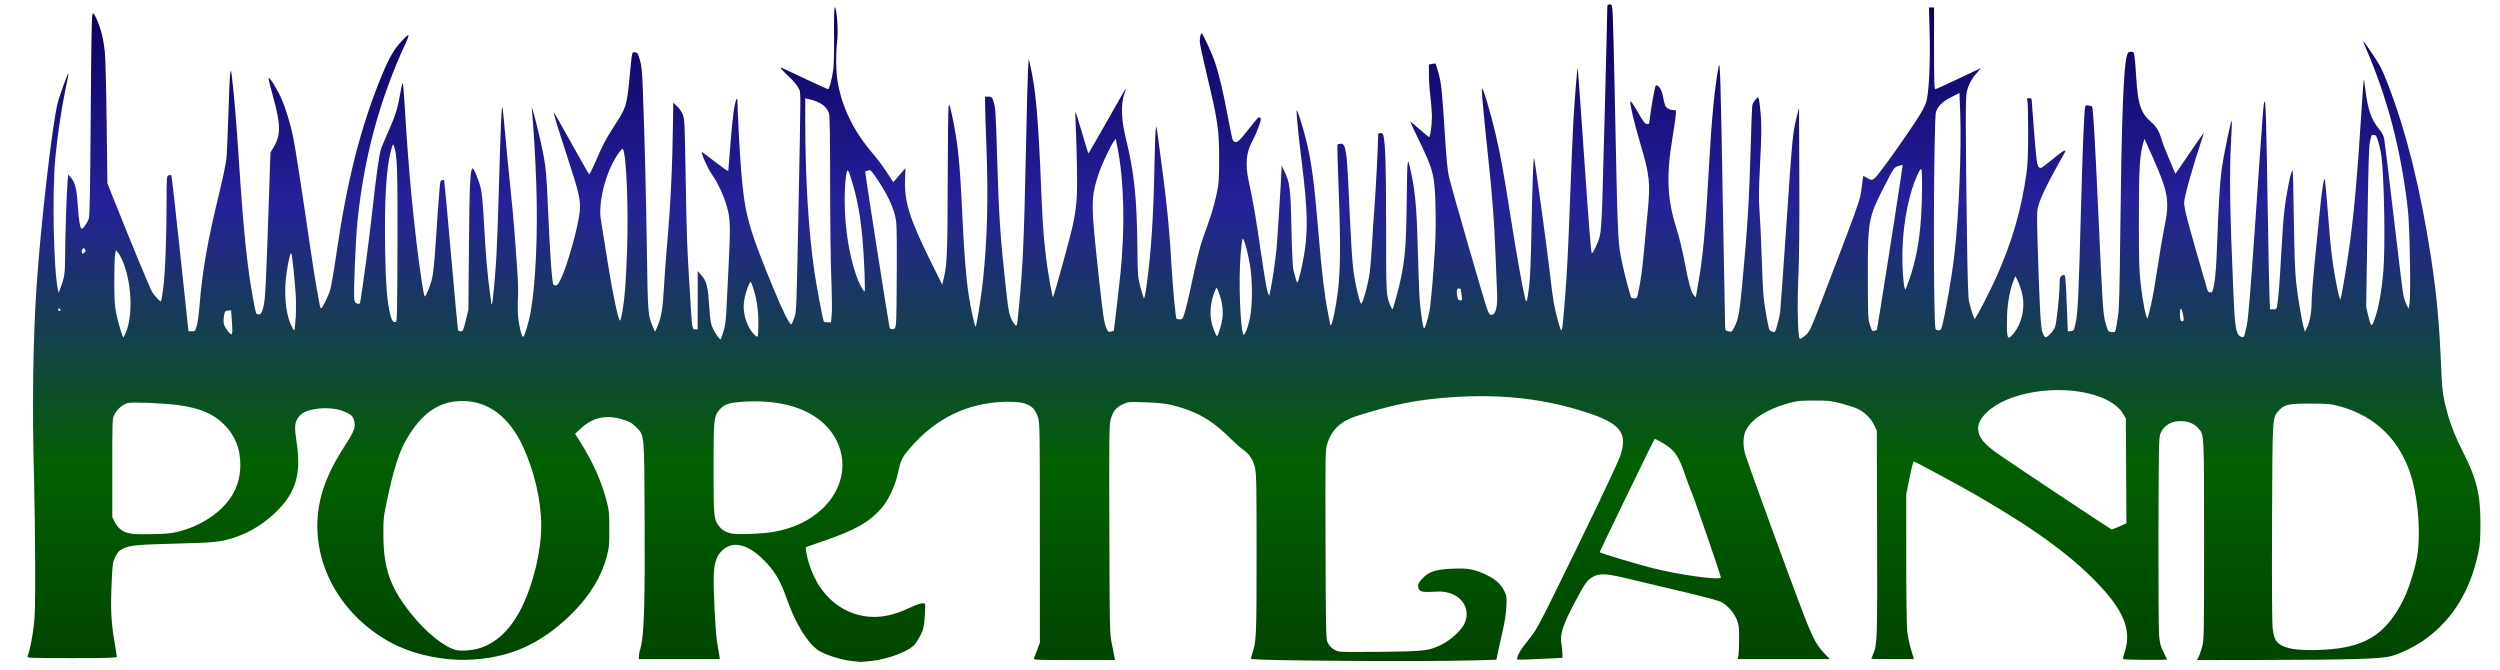 <?xml version="1.0" encoding="UTF-8" standalone="no"?>
<!-- Created with Inkscape (http://www.inkscape.org/) -->

<svg
   width="335.653mm"
   height="89.963mm"
   viewBox="0 0 335.653 89.963"
   version="1.1"
   id="svg5"
   xml:space="preserve"
   xmlns="http://www.w3.org/2000/svg"
   xmlns:svg="http://www.w3.org/2000/svg"><defs
     id="defs2" />
    <linearGradient id="grad1" x1="0%" y1="0%" x2="0%" y2="100%">
      <stop offset="0%" style="stop-color:#0B005Cstop-opacity:1" />
      <stop offset="30%" style="stop-color:#26209A;stop-opacity:1" />
      <stop offset="70%" style="stop-color:#026000;stop-opacity:1" />
      <stop offset="100%" style="stop-color:#014500;stop-opacity:1" />
    </linearGradient>
     <g
     id="layer1"
     transform="translate(-3.84,-117.764)"><path
       style="fill:url(#grad1)"
       d="m 118.127,206.503 c -1.314,-0.137 -3.352,-0.782 -4.333,-1.37 -1.384,-0.83 -3.126,-3.588 -4.192,-6.637 -1.001,-2.863 -1.733,-4.096 -3.385,-5.704 -2.053,-1.997 -3.983,-2.421 -5.359,-1.177 -0.782,0.706 -1.108,1.603 -1.185,3.25 -0.084,1.82 0.212,7.821 0.454,9.182 0.104,0.589 0.227,1.326 0.274,1.639 l 0.084,0.568 H 95.049 89.613 v -0.368 c 0,-0.203 0.114,-0.766 0.253,-1.251 0.447,-1.562 0.58,-5.952 0.524,-17.241 -0.058,-11.698 -0.005,-11.147 -1.173,-12.314 -0.544,-0.544 -0.823,-0.699 -1.8,-1.004 -2.191,-0.683 -4.019,-0.273 -5.664,1.272 l -0.703,0.66 0.788,1.251 c 1.586,2.517 2.741,5.097 3.4,7.593 0.379,1.437 0.406,1.696 0.409,3.946 0.002,2.178 -0.03,2.531 -0.345,3.694 -0.736,2.725 -2.234,5.197 -4.58,7.555 -2.534,2.547 -5.203,4.291 -8.031,5.247 -2.626,0.887 -5.626,1.238 -8.415,0.984 -4.689,-0.427 -8.41,-1.963 -11.65,-4.806 -5.636,-4.947 -7.628,-12.325 -5.096,-18.88 0.656,-1.698 1.503,-3.301 2.765,-5.231 1.17,-1.789 1.347,-2.348 1.037,-3.277 -0.149,-0.446 -0.3,-0.597 -0.914,-0.91 -1.03,-0.526 -2.616,-0.731 -4.043,-0.523 -1.399,0.204 -2.083,0.541 -2.545,1.255 -0.435,0.671 -0.465,1.255 -0.165,3.243 0.624,4.138 -0.069,6.628 -2.538,9.126 -1.672,1.691 -3.636,2.933 -5.756,3.639 -1.836,0.611 -2.638,0.697 -7.759,0.831 -5.423,0.142 -6.347,0.229 -7.272,0.689 -0.506,0.251 -0.691,0.45 -1.005,1.078 -0.371,0.743 -0.389,0.869 -0.509,3.612 -0.148,3.388 -0.065,5.128 0.369,7.715 0.178,1.061 0.324,2.01 0.324,2.107 0,0.144 -1.121,0.177 -6.034,0.177 -5.693,0 -6.029,-0.013 -5.941,-0.234 0.265,-0.67 0.608,-2.327 0.811,-3.924 0.192,-1.509 0.225,-2.869 0.205,-8.55 -0.013,-3.715 -0.079,-8.802 -0.148,-11.303 -0.266,-9.722 -0.148,-18.729 0.34,-25.951 0.55,-8.145 2.081,-21.507 2.799,-24.428 0.276,-1.122 1.391,-4.2 1.486,-4.101 0.019,0.02 -0.169,1.008 -0.417,2.196 -0.545,2.606 -1.044,5.981 -1.351,9.144 -0.439,4.51 -0.237,14.922 0.342,17.657 l 0.099,0.468 0.294,-0.778 c 0.479,-1.268 0.577,-1.931 0.573,-3.904 -0.004,-2.371 0.217,-9.147 0.338,-10.327 l 0.092,-0.894 0.385,0.46 c 0.553,0.66 0.758,1.526 0.902,3.805 0.126,1.988 0.31,3.01 0.543,3.01 0.195,0 0.757,-0.828 0.932,-1.375 0.12,-0.373 0.185,-3.989 0.251,-13.845 0.061,-9.112 0.134,-13.417 0.232,-13.582 0.124,-0.208 0.203,-0.114 0.568,0.678 0.55,1.192 0.912,2.631 1.095,4.343 0.081,0.756 0.191,5.046 0.246,9.534 l 0.099,8.16 1.149,2.876 c 2.262,5.661 4.552,11.179 4.859,11.705 0.321,0.552 1.09,1.363 1.194,1.26 0.032,-0.032 0.156,-0.75 0.275,-1.595 0.266,-1.888 0.462,-6.75 0.468,-11.594 0.004,-3.561 0.01,-3.638 0.282,-3.724 0.153,-0.049 0.314,-0.051 0.36,-0.007 0.045,0.045 0.578,4.761 1.185,10.48 0.607,5.719 1.107,10.413 1.112,10.431 0.005,0.018 0.211,0.034 0.459,0.034 0.435,0 0.458,-0.027 0.665,-0.769 0.118,-0.423 0.277,-1.582 0.354,-2.575 0.362,-4.677 1.11,-8.943 2.695,-15.383 0.448,-1.82 0.861,-3.842 0.928,-4.548 0.067,-0.699 0.185,-3.408 0.264,-6.02 0.078,-2.612 0.187,-5.02 0.241,-5.351 0.092,-0.562 0.11,-0.509 0.264,0.803 0.29,2.467 0.545,5.552 0.89,10.768 0.657,9.939 1.132,14.524 1.96,18.928 0.353,1.877 0.351,1.873 0.724,1.873 0.281,0 0.355,-0.113 0.591,-0.903 0.281,-0.944 0.367,-2.642 0.82,-16.219 l 0.154,-4.615 0.38,-0.628 c 1.026,-1.695 1.024,-3.085 -0.009,-6.771 -0.377,-1.347 -0.662,-2.521 -0.632,-2.608 0.077,-0.224 1.185,1.531 1.675,2.653 0.694,1.589 1.257,3.446 1.687,5.563 0.242,1.191 1.273,7.875 2.154,13.965 0.341,2.354 0.77,5.093 0.955,6.086 0.184,0.993 0.369,2.001 0.409,2.241 0.041,0.239 0.118,0.435 0.172,0.435 0.165,0 0.96,-1.598 1.223,-2.46 0.137,-0.449 0.488,-2.474 0.78,-4.499 1.471,-10.21 3.312,-17.456 6.215,-24.467 0.887,-2.142 1.571,-3.331 2.501,-4.349 1.104,-1.208 1.269,-1.203 0.702,0.022 -3.544,7.658 -5.636,15.362 -6.53,24.049 -0.253,2.458 -0.553,9.85 -0.427,10.519 0.071,0.376 0.167,0.501 0.42,0.549 0.282,0.054 0.339,0.003 0.401,-0.353 0.313,-1.789 1.206,-8.553 1.601,-12.12 0.516,-4.666 0.918,-7.542 1.16,-8.294 0.083,-0.258 0.535,-1.331 1.005,-2.385 0.924,-2.071 1.253,-3.13 1.587,-5.106 0.118,-0.699 0.259,-1.316 0.313,-1.371 0.054,-0.055 0.173,1.209 0.265,2.809 0.519,9.046 1.301,17.132 2.31,23.878 0.162,1.085 0.339,1.973 0.392,1.973 0.159,0 0.643,-1.133 0.93,-2.179 0.192,-0.7 0.342,-2.06 0.528,-4.784 0.628,-9.197 0.564,-8.544 0.842,-8.632 0.14,-0.044 0.278,-0.057 0.307,-0.028 0.029,0.029 0.447,4.534 0.928,10.011 0.482,5.477 0.903,10.034 0.936,10.126 0.033,0.092 0.201,0.167 0.373,0.167 0.286,0 0.342,-0.121 0.666,-1.438 l 0.353,-1.438 0.078,-8.695 c 0.073,-8.147 0.164,-10.11 0.473,-10.301 0.153,-0.094 0.824,1.501 1.098,2.61 0.172,0.696 0.307,2.122 0.442,4.65 0.217,4.085 0.499,7.396 0.799,9.393 0.111,0.736 0.201,1.409 0.201,1.495 0,0.086 0.031,0.126 0.069,0.088 0.101,-0.101 0.43,-3.573 0.593,-6.263 0.078,-1.288 0.231,-5.411 0.339,-9.163 0.242,-8.383 0.352,-11.036 0.458,-11.036 0.045,0 0.22,1.61 0.389,3.578 0.169,1.968 0.482,5.204 0.696,7.19 0.214,1.986 0.481,4.906 0.594,6.488 0.112,1.582 0.273,3.809 0.357,4.949 0.084,1.14 0.114,2.736 0.068,3.545 -0.047,0.809 -0.026,1.977 0.046,2.596 0.155,1.328 0.498,2.596 0.674,2.487 0.197,-0.122 0.768,-2.063 1,-3.395 0.667,-3.847 0.963,-10.544 0.747,-16.93 -0.126,-3.733 -0.369,-7.888 -0.601,-10.306 -0.092,-0.956 1.165,4.084 1.589,6.373 0.293,1.583 0.389,2.696 0.547,6.335 0.293,6.778 0.575,10.805 0.767,10.927 0.403,0.256 0.602,0.084 1.069,-0.928 0.875,-1.895 2.33,-7.178 2.462,-8.937 0.117,-1.56 -0.071,-2.389 -1.616,-7.126 -1.49,-4.569 -2.008,-6.292 -1.832,-6.098 0.061,0.068 1.119,1.929 2.351,4.136 1.232,2.207 2.285,4.062 2.34,4.121 0.056,0.06 0.418,-0.633 0.806,-1.538 0.992,-2.317 1.453,-3.2 2.539,-4.868 1.643,-2.523 1.718,-2.75 2.067,-6.276 0.403,-4.081 0.323,-3.679 0.739,-3.679 0.34,0 0.39,0.073 0.664,0.97 0.251,0.822 0.315,1.47 0.417,4.247 0.246,6.687 0.409,13.195 0.533,21.235 0.135,8.732 0.148,8.903 0.808,10.401 l 0.295,0.669 0.256,-0.571 c 0.554,-1.233 0.792,-2.579 0.929,-5.248 0.073,-1.435 0.25,-3.903 0.393,-5.484 0.492,-5.456 0.759,-10.924 0.833,-17.047 l 0.029,-2.4 0.485,0.426 c 0.267,0.234 0.611,0.72 0.766,1.08 0.27,0.627 0.287,0.981 0.415,8.395 0.146,8.442 0.157,8.768 0.55,15.231 0.329,5.421 0.31,5.284 0.733,5.284 h 0.328 l 0.005,-3.913 0.005,-3.913 0.411,0.468 c 0.823,0.938 0.945,1.434 1.175,4.781 0.099,1.442 0.184,1.902 0.454,2.475 0.335,0.709 0.959,1.563 1.052,1.439 0.028,-0.037 0.188,-0.488 0.356,-1.003 0.244,-0.746 0.33,-1.426 0.423,-3.344 0.065,-1.324 0.196,-3.973 0.291,-5.886 0.221,-4.419 0.206,-5.63 -0.086,-6.956 -0.361,-1.636 -1.259,-3.668 -2.221,-5.024 -0.542,-0.764 -1.493,-2.935 -1.285,-2.935 0.028,0 0.827,0.599 1.775,1.33 0.948,0.732 1.736,1.288 1.752,1.237 0.016,-0.051 0.154,-1.748 0.307,-3.772 0.26,-3.437 0.532,-5.412 0.809,-5.886 0.081,-0.138 0.119,-0.019 0.122,0.377 0.009,1.302 0.294,6.68 0.48,9.054 0.462,5.903 0.987,7.841 4.296,15.851 1.314,3.182 2.192,4.948 2.458,4.949 0.041,1.5e-4 0.212,-0.376 0.38,-0.836 0.304,-0.829 0.308,-0.94 0.555,-13.41 0.364,-18.448 0.364,-16.762 0.008,-17.497 -0.173,-0.358 -0.68,-0.971 -1.185,-1.433 -0.485,-0.444 -0.967,-0.93 -1.071,-1.079 -0.186,-0.265 -0.18,-0.267 0.258,-0.078 0.246,0.106 1.667,0.771 3.158,1.478 1.491,0.707 2.762,1.286 2.825,1.286 0.155,0 0.512,-1.317 0.689,-2.542 0.08,-0.552 0.136,-2.177 0.125,-3.612 -0.03,-3.993 -0.002,-5.042 0.13,-4.816 0.256,0.44 0.443,3.289 0.29,4.427 -0.21,1.558 -0.184,4.161 0.056,5.555 0.597,3.476 2.165,6.661 4.771,9.692 0.543,0.631 1.37,1.74 1.839,2.463 l 0.853,1.316 0.347,-0.392 c 0.191,-0.216 0.558,-0.641 0.817,-0.945 l 0.47,-0.553 -0.048,1.425 c -0.108,3.194 0.576,5.337 3.74,11.709 l 1.254,2.526 0.23,-0.987 c 0.417,-1.787 0.481,-3.427 0.503,-12.893 0.012,-5.15 0.064,-9.635 0.115,-9.966 0.09,-0.584 0.104,-0.553 0.458,1.07 0.774,3.545 1.058,6.246 1.365,12.975 0.246,5.383 0.51,8.75 0.876,11.148 0.281,1.842 0.77,4.104 0.922,4.27 0.114,0.124 0.746,-3.84 1.009,-6.322 0.567,-5.36 0.711,-10.881 0.46,-17.59 -0.102,-2.722 -0.186,-5.401 -0.186,-5.953 l -9.8e-4,-1.003 h 0.455 c 0.432,0 0.468,0.038 0.708,0.736 0.222,0.644 0.277,1.532 0.446,7.157 0.252,8.377 0.4,10.592 1.205,18.042 0.337,3.119 0.504,3.797 1.124,4.587 0.347,0.442 0.346,0.445 0.596,-2.162 0.54,-5.642 0.7,-9.184 0.944,-20.935 0.109,-5.26 0.24,-10.226 0.29,-11.036 l 0.091,-1.471 0.172,0.736 c 0.782,3.351 1.12,7.183 1.525,17.323 0.162,4.051 0.323,6.208 0.664,8.896 0.253,1.997 0.814,5.121 0.903,5.031 0.129,-0.129 2.329,-8.108 2.626,-9.522 0.581,-2.768 0.668,-4.043 0.575,-8.418 -0.047,-2.207 -0.124,-4.675 -0.172,-5.484 -0.048,-0.809 -0.049,-1.437 -0.002,-1.394 0.047,0.043 0.44,1.296 0.875,2.785 0.434,1.489 0.811,2.727 0.837,2.751 0.026,0.024 1.16,-1.932 2.52,-4.347 1.36,-2.415 2.489,-4.374 2.51,-4.354 0.02,0.02 -0.056,0.299 -0.169,0.62 -0.52,1.474 -0.457,3.484 0.193,6.135 1.128,4.6 1.462,7.845 1.54,14.927 0.037,3.383 0.061,3.694 0.383,4.912 0.189,0.715 0.399,1.399 0.465,1.518 0.084,0.15 0.211,-0.441 0.41,-1.903 0.586,-4.313 0.903,-9.198 1.026,-15.831 0.042,-2.244 0.113,-4.411 0.159,-4.816 0.08,-0.71 0.092,-0.674 0.322,1.003 1.119,8.16 1.467,11.451 1.792,16.922 0.205,3.445 0.549,7.165 0.684,7.383 0.037,0.059 0.238,0.108 0.447,0.108 0.356,0 0.4,-0.063 0.676,-0.97 0.163,-0.533 0.5,-1.933 0.75,-3.11 0.844,-3.978 1.284,-5.747 1.748,-7.023 1.051,-2.889 1.405,-4.029 1.744,-5.618 0.328,-1.536 0.357,-1.927 0.361,-4.816 0.007,-3.969 -0.162,-5.094 -1.74,-11.68 -0.473,-1.973 -0.858,-3.809 -0.857,-4.08 0.002,-0.583 0.124,-1.095 0.26,-1.095 0.151,0 1.41,2.752 1.804,3.946 0.562,1.699 1.086,3.919 1.675,7.09 0.3,1.619 0.604,3.078 0.674,3.244 0.083,0.196 0.242,0.301 0.457,0.301 0.262,0 0.594,-0.336 1.619,-1.639 0.709,-0.901 1.33,-1.653 1.379,-1.67 0.049,-0.017 0.167,0.018 0.262,0.078 0.135,0.085 0.082,0.354 -0.242,1.235 -0.228,0.619 -0.586,1.431 -0.795,1.805 -0.855,1.521 -1.015,3.145 -0.533,5.408 0.734,3.443 0.781,3.721 1.989,11.859 0.22,1.483 0.484,2.897 0.586,3.144 l 0.185,0.447 0.162,-0.736 c 0.237,-1.082 0.651,-3.876 0.812,-5.484 0.125,-1.248 0.654,-9.633 0.684,-10.835 l 0.011,-0.468 0.349,0.736 c 0.772,1.629 0.859,2.323 0.969,7.692 0.058,2.816 0.166,5.209 0.25,5.551 0.337,1.362 0.456,1.739 0.546,1.739 0.118,0 0.594,-1.934 0.872,-3.545 0.576,-3.333 0.518,-6.089 -0.26,-12.422 -0.517,-4.206 -0.792,-7.036 -0.694,-7.134 0.085,-0.085 0.778,2.087 1.206,3.778 0.758,2.993 1.128,5.719 1.689,12.434 0.46,5.507 0.816,8.526 1.28,10.866 0.178,0.9 0.325,1.68 0.325,1.732 0,0.053 0.055,0.039 0.122,-0.031 0.181,-0.188 0.641,-2.454 0.885,-4.35 0.357,-2.779 0.393,-6.688 0.127,-13.515 -0.134,-3.449 -0.211,-6.304 -0.17,-6.345 0.041,-0.041 0.24,-0.087 0.443,-0.102 0.654,-0.049 0.81,0.89 1.059,6.355 0.323,7.098 0.465,9.389 0.682,11.008 0.196,1.459 0.782,3.916 0.982,4.116 0.178,0.178 0.948,-2.57 1.154,-4.116 0.108,-0.809 0.256,-2.615 0.33,-4.013 0.074,-1.398 0.223,-3.655 0.331,-5.016 0.172,-2.174 0.476,-8.129 0.476,-9.331 0,-0.37 0.048,-0.434 0.324,-0.434 0.246,0 0.342,0.088 0.399,0.368 0.267,1.311 0.348,4.112 0.349,12.053 0.002,9.303 0.008,9.413 0.584,10.775 0.121,0.287 0.247,0.496 0.278,0.465 0.12,-0.12 0.874,-2.919 1.136,-4.219 0.581,-2.877 0.698,-4.446 0.775,-10.412 0.081,-6.289 0.063,-6.209 0.709,-3.095 0.46,2.22 0.661,4.818 0.798,10.359 0.073,2.92 0.192,5.881 0.266,6.58 0.204,1.924 0.436,3.344 0.548,3.344 0.135,0 0.472,-1.054 0.726,-2.274 0.115,-0.552 0.362,-3.08 0.549,-5.618 0.282,-3.832 0.329,-5.194 0.273,-8.026 -0.091,-4.599 -0.244,-5.235 -2.241,-9.351 -0.657,-1.354 -1.179,-2.478 -1.16,-2.497 0.019,-0.019 0.575,0.442 1.235,1.024 0.66,0.582 1.239,1.059 1.286,1.059 0.166,0 0.39,-1.531 0.389,-2.664 0,-0.631 -0.091,-1.868 -0.201,-2.748 -0.11,-0.88 -0.2,-2.212 -0.2,-2.96 V 126.427 l 0.423,-0.085 c 0.232,-0.046 0.447,-0.06 0.477,-0.03 0.03,0.03 0.2,0.584 0.378,1.23 0.389,1.412 0.503,2.51 0.867,8.348 0.195,3.134 0.359,4.823 0.544,5.618 0.332,1.428 4.677,16.482 5.096,17.657 0.268,0.75 0.355,0.869 0.639,0.869 0.524,0 0.809,-1.097 0.731,-2.809 -0.034,-0.736 -0.124,-2.963 -0.2,-4.949 -0.183,-4.768 -0.439,-8.183 -1.001,-13.393 -0.491,-4.551 -0.868,-8.592 -0.853,-9.147 0.02,-0.737 1.145,2.964 1.91,6.287 0.642,2.788 1.021,4.887 1.966,10.902 0.76,4.834 1.527,9.163 1.907,10.768 0.217,0.914 0.278,0.76 0.56,-1.405 0.141,-1.088 0.248,-3.631 0.329,-7.892 0.113,-5.878 0.246,-9.501 0.345,-9.402 0.088,0.088 1.807,12.597 2.131,15.508 0.378,3.392 0.598,4.681 1.088,6.376 0.552,1.909 0.519,2.015 0.922,-2.918 0.275,-3.367 0.433,-6.487 0.737,-14.581 0.148,-3.936 0.332,-8.24 0.409,-9.564 0.15,-2.587 0.5,-6.907 0.565,-6.972 0.022,-0.022 0.427,5.587 0.9,12.463 0.557,8.093 0.909,12.487 0.998,12.458 0.218,-0.072 0.85,-1.422 1.075,-2.298 0.142,-0.553 0.247,-1.989 0.336,-4.615 0.123,-3.637 0.665,-24.769 0.665,-25.931 0,-0.496 0.034,-0.555 0.32,-0.555 0.307,0 0.324,0.048 0.404,1.17 0.046,0.644 0.174,5.655 0.284,11.136 0.36,17.868 0.415,19.353 0.79,21.403 0.266,1.451 0.872,3.911 1.359,5.518 0.046,0.151 0.205,0.234 0.452,0.234 0.351,0 0.393,-0.055 0.529,-0.687 0.366,-1.707 0.571,-3.199 0.815,-5.934 0.144,-1.619 0.353,-3.848 0.464,-4.955 0.394,-3.931 0.286,-4.935 -0.999,-9.28 -0.837,-2.829 -1.394,-5.19 -1.318,-5.585 0.028,-0.146 0.403,0.387 0.981,1.396 0.759,1.324 0.992,1.633 1.236,1.635 0.166,8.1e-4 0.305,-0.044 0.311,-0.099 0.147,-1.499 0.768,-5.041 0.891,-5.082 0.354,-0.118 0.8,0.573 0.959,1.484 0.086,0.493 0.221,1.039 0.3,1.213 0.164,0.36 0.635,0.613 1.142,0.613 0.345,0 0.346,0.003 0.261,0.836 -0.047,0.46 -0.235,1.729 -0.417,2.821 -0.866,5.187 -0.727,8.308 0.545,12.293 0.323,1.011 0.799,2.967 1.058,4.347 0.541,2.881 0.89,4.15 1.265,4.601 0.145,0.174 0.266,0.253 0.269,0.176 0.003,-0.078 0.125,-0.8 0.273,-1.604 0.654,-3.558 1.006,-7.321 1.472,-15.711 0.376,-6.777 0.739,-10.547 1.313,-13.644 0.184,-0.991 0.265,1.734 0.561,18.727 0.151,8.645 0.287,15.956 0.302,16.248 0.026,0.484 0.067,0.538 0.469,0.62 0.42,0.085 0.455,0.06 0.757,-0.536 0.55,-1.085 0.717,-1.987 1.069,-5.764 0.717,-7.699 0.936,-11.265 1.145,-18.661 0.077,-2.722 0.168,-5.131 0.203,-5.352 0.035,-0.222 0.225,-0.576 0.421,-0.788 0.355,-0.383 0.359,-0.383 0.466,-0.094 0.059,0.161 0.174,1.117 0.255,2.126 0.118,1.475 0.101,2.738 -0.085,6.446 -0.192,3.825 -0.205,4.944 -0.075,6.555 0.086,1.068 0.215,3.823 0.286,6.121 0.071,2.298 0.191,4.736 0.266,5.418 0.156,1.411 0.642,4.123 0.78,4.346 0.051,0.082 0.246,0.188 0.435,0.235 0.331,0.083 0.353,0.049 0.628,-0.959 0.157,-0.575 0.319,-1.286 0.361,-1.58 0.042,-0.294 0.406,-5.381 0.81,-11.303 0.845,-12.401 0.881,-12.783 1.369,-14.769 l 0.365,-1.484 0.04,9.564 c 0.023,5.437 -0.021,10.777 -0.1,12.374 -0.21,4.207 -0.125,8.821 0.168,9.114 0.046,0.046 0.362,-0.151 0.702,-0.437 0.601,-0.507 0.659,-0.627 2.149,-4.466 0.842,-2.169 2.369,-6.172 3.393,-8.894 1.634,-4.345 1.881,-5.106 2.014,-6.22 0.084,-0.699 0.178,-1.406 0.211,-1.573 l 0.059,-0.303 0.53,0.303 c 0.49,0.281 0.557,0.288 0.893,0.101 0.372,-0.207 3.022,-3.844 5.403,-7.413 0.92,-1.38 1.417,-2.269 1.606,-2.876 0.375,-1.202 0.574,-5.254 0.463,-9.474 l -0.085,-3.244 h 0.34 0.34 v 5.484 c 0,4.299 0.036,5.484 0.167,5.483 0.092,-8.4e-4 1.487,-0.633 3.101,-1.405 1.614,-0.772 2.959,-1.403 2.989,-1.403 0.03,0 -0.214,0.299 -0.543,0.665 -0.658,0.732 -1.079,1.529 -1.322,2.507 -0.175,0.703 -0.17,4.681 0.025,19.1 0.073,5.413 0.166,8.526 0.267,8.962 0.326,1.407 0.693,2.503 0.801,2.391 0.269,-0.279 2.087,-3.802 2.872,-5.567 2.121,-4.768 3.359,-9.02 4.042,-13.879 0.18,-1.277 0.236,-2.589 0.239,-5.551 0.002,-2.134 -0.043,-4.045 -0.099,-4.247 -0.093,-0.331 -0.069,-0.368 0.234,-0.368 0.256,0 0.337,0.069 0.337,0.288 0,0.158 0.155,2.19 0.344,4.515 0.352,4.321 0.4,4.561 0.924,4.561 0.081,0 0.798,-0.542 1.593,-1.204 0.795,-0.662 1.501,-1.17 1.569,-1.128 0.068,0.042 0.1,0.117 0.073,0.167 -0.027,0.05 -0.511,0.913 -1.075,1.918 -1.348,2.403 -2.296,4.406 -2.552,5.39 -0.18,0.692 -0.19,1.36 -0.076,5.083 0.268,8.843 0.409,11.327 0.678,11.945 0.136,0.313 0.308,0.569 0.384,0.569 0.295,0 1.076,-0.845 1.273,-1.377 0.215,-0.582 0.61,-4.28 0.614,-5.748 0.002,-0.926 0.068,-1.092 0.483,-1.221 0.316,-0.099 0.32,-0.061 0.534,5.377 l 0.086,2.181 0.412,-0.041 c 0.403,-0.04 0.418,-0.066 0.654,-1.178 0.281,-1.322 0.399,-3.885 0.698,-15.116 0.209,-7.863 0.434,-13.383 0.563,-13.825 0.058,-0.198 0.156,-0.231 0.484,-0.166 0.226,0.045 0.428,0.099 0.449,0.12 0.129,0.129 0.381,4.372 0.791,13.336 0.653,14.278 0.673,14.581 1.045,15.851 0.312,1.064 0.316,1.07 0.794,1.111 0.45,0.039 0.485,0.013 0.556,-0.401 0.042,-0.243 0.168,-0.984 0.281,-1.646 0.164,-0.963 0.228,-3.315 0.322,-11.772 0.158,-14.247 0.426,-21.559 0.848,-23.142 0.163,-0.61 0.213,-0.669 0.571,-0.669 0.362,0 0.4,0.047 0.487,0.602 0.052,0.331 0.159,1.655 0.238,2.943 0.215,3.508 0.613,4.69 1.974,5.865 0.744,0.642 1.103,1.246 1.448,2.437 0.116,0.4 0.576,1.584 1.021,2.631 l 0.81,1.903 0.489,-0.699 c 0.269,-0.385 1.111,-1.617 1.871,-2.739 0.76,-1.122 1.402,-2.04 1.426,-2.04 0.024,0 -0.011,0.166 -0.079,0.368 -1.371,4.094 -2.538,8.226 -2.538,8.986 0,0.826 0.626,3.167 3.16,11.815 0.039,0.133 0.198,0.234 0.369,0.234 0.274,0 0.321,-0.111 0.528,-1.237 0.145,-0.788 0.275,-2.597 0.361,-4.983 0.184,-5.166 0.378,-8.43 0.603,-10.166 0.244,-1.882 1.317,-7.057 1.377,-6.64 0.025,0.174 -0.019,1.44 -0.099,2.813 -0.243,4.189 -0.165,9.143 0.319,20.347 0.199,4.598 0.352,5.508 0.975,5.792 0.187,0.085 0.353,0.092 0.426,0.016 0.065,-0.068 0.244,-0.756 0.398,-1.528 0.208,-1.047 0.501,-4.618 1.15,-14.046 1.103,-16.016 1.08,-15.709 1.234,-15.985 0.153,-0.273 0.24,2.772 0.438,15.249 0.075,4.709 0.171,9.479 0.215,10.601 l 0.079,2.04 h 0.439 c 0.39,0 0.448,-0.048 0.517,-0.435 0.161,-0.901 0.353,-3.37 0.553,-7.123 0.114,-2.134 0.3,-4.689 0.414,-5.679 0.277,-2.411 0.929,-5.597 1.109,-5.417 0.046,0.046 0.121,2.983 0.169,6.526 0.061,4.617 0.149,7.031 0.311,8.517 0.222,2.038 0.725,5.037 1.021,6.084 l 0.151,0.532 0.262,-0.511 c 0.389,-0.759 0.64,-2.134 0.642,-3.532 9.9e-4,-0.682 0.179,-2.999 0.395,-5.15 0.216,-2.151 0.518,-5.175 0.672,-6.72 0.331,-3.334 0.593,-4.978 0.716,-4.481 0.045,0.184 0.207,1.96 0.359,3.946 0.427,5.586 0.694,7.724 1.358,10.891 0.209,0.995 0.321,1.316 0.392,1.123 0.159,-0.428 0.887,-4.824 1.249,-7.533 0.605,-4.532 1.015,-9.207 1.546,-17.643 0.146,-2.31 0.287,-4.222 0.315,-4.25 0.028,-0.028 0.126,0.598 0.219,1.39 0.311,2.648 0.792,4.017 1.859,5.29 0.383,0.457 0.573,0.838 0.668,1.338 0.073,0.384 0.65,5.123 1.282,10.53 0.632,5.408 1.217,10.133 1.299,10.501 0.082,0.368 0.274,0.91 0.426,1.204 l 0.276,0.535 0.114,-0.803 c 0.187,-1.315 0.025,-10.29 -0.225,-12.507 -0.897,-7.937 -2.688,-14.841 -5.624,-21.67 -0.566,-1.317 -0.536,-1.298 0.622,0.401 1.247,1.83 1.507,2.323 2.305,4.378 2.474,6.37 4.413,14.178 5.829,23.469 0.74,4.858 1.099,8.779 1.339,14.624 0.099,2.406 0.197,3.397 0.449,4.548 0.506,2.306 1.247,4.345 2.395,6.596 1.927,3.779 2.439,5.858 2.427,9.857 -0.007,2.09 -0.059,2.786 -0.301,3.916 -1.056,4.945 -3.315,8.697 -6.827,11.342 -1.402,1.056 -3.457,2.098 -4.897,2.483 -1.369,0.366 -5.677,0.49 -17.627,0.507 l -8.397,0.011 0.199,-0.385 c 0.11,-0.212 0.322,-0.828 0.472,-1.368 0.266,-0.959 0.273,-1.313 0.273,-14.305 0,-14.576 0.02,-14.19 -0.778,-15.062 -0.533,-0.582 -1.142,-0.868 -2.019,-0.946 -1.434,-0.129 -2.538,0.454 -3.041,1.603 -0.235,0.537 -0.25,1.236 -0.285,13.116 -0.02,6.902 0.016,13.175 0.08,13.941 0.099,1.18 0.186,1.529 0.572,2.299 0.25,0.499 0.477,0.958 0.504,1.019 0.051,0.117 -5.796,0.072 -5.913,-0.046 -0.037,-0.037 0.049,-0.415 0.192,-0.838 0.942,-2.791 0.085,-5.281 -2.982,-8.658 -3.612,-3.978 -8.5,-7.614 -16.493,-12.268 -2.335,-1.36 -8.535,-4.711 -8.814,-4.765 -0.066,-0.013 -0.32,0.97 -0.564,2.184 l -0.445,2.207 -0.002,8.561 c -9.8e-4,4.709 0.055,9.104 0.125,9.767 0.07,0.663 0.301,1.792 0.514,2.508 l 0.387,1.303 h -2.858 c -1.572,0 -2.858,-0.022 -2.858,-0.05 0,-0.028 0.115,-0.313 0.255,-0.635 0.54,-1.238 0.565,-2.012 0.522,-16.303 l -0.041,-13.711 -0.371,-0.755 c -0.449,-0.913 -1.343,-1.769 -2.286,-2.186 -0.384,-0.17 -1.358,-0.48 -2.164,-0.689 -1.316,-0.342 -1.685,-0.38 -3.606,-0.379 -1.915,9.8e-4 -2.278,0.039 -3.449,0.364 -2.932,0.814 -4.993,2.146 -5.731,3.706 -0.36,0.762 -0.383,2.025 -0.057,3.149 0.276,0.951 4.273,11.966 6.917,19.062 1.993,5.349 2.497,6.391 3.702,7.658 l 0.732,0.769 h -6.18 -6.18 l 0.093,-0.498 c 0.051,-0.274 0.095,-1.282 0.098,-2.241 0.003,-1.515 -0.037,-1.846 -0.308,-2.538 -0.371,-0.948 -1.289,-1.981 -2.143,-2.413 -0.336,-0.17 -2.565,-0.763 -5.019,-1.334 -2.428,-0.565 -5.648,-1.329 -7.157,-1.696 -3.117,-0.759 -3.966,-0.826 -4.88,-0.384 -0.819,0.397 -1.159,0.849 -2.429,3.238 -1.743,3.277 -2.162,4.549 -1.925,5.832 0.076,0.41 0.138,0.999 0.138,1.309 v 0.564 l -1.505,0.076 c -0.828,0.042 -2.215,0.103 -3.082,0.136 -1.568,0.06 -1.577,0.058 -1.49,-0.23 0.197,-0.653 0.516,-1.157 1.541,-2.431 0.967,-1.201 1.302,-1.794 3.289,-5.819 4.865,-9.855 8.649,-17.775 9.017,-18.876 1.007,-3.006 0.051,-4.283 -4.293,-5.731 -6.619,-2.207 -13.507,-2.78 -21.67,-1.801 -2.692,0.323 -5.883,1.069 -9.453,2.211 -2.128,0.681 -3.362,1.852 -3.933,3.733 -0.258,0.85 -0.265,1.229 -0.228,13.512 0.034,11.607 0.056,12.677 0.267,13.123 0.321,0.68 0.936,1.154 1.631,1.259 0.324,0.049 2.897,0.06 5.718,0.025 5.712,-0.07 6.279,-0.139 7.947,-0.96 1.225,-0.603 2.672,-1.921 3.087,-2.813 0.819,-1.758 -0.11,-3.583 -2.108,-4.144 -0.629,-0.176 -1.096,-0.208 -2.102,-0.144 -1.547,0.099 -1.94,-0.037 -2.004,-0.699 -0.035,-0.355 0.067,-0.545 0.587,-1.101 0.864,-0.923 1.784,-1.214 4.136,-1.305 1.998,-0.078 2.877,0.086 4.414,0.822 1.228,0.588 1.974,1.255 2.418,2.163 0.344,0.703 0.358,0.806 0.284,2.17 -0.044,0.809 -0.23,2.073 -0.427,2.903 -0.192,0.809 -0.475,2.079 -0.629,2.822 l -0.279,1.35 -3.091,0.087 c -6.925,0.196 -29.602,0.041 -29.847,-0.204 -0.036,-0.036 0.05,-0.399 0.19,-0.806 0.514,-1.495 0.548,-2.318 0.548,-13.281 0,-9.25 -0.028,-10.772 -0.213,-11.584 -0.244,-1.074 -0.761,-1.845 -1.651,-2.461 -0.32,-0.221 -1.116,-0.93 -1.769,-1.575 -1.926,-1.901 -3.521,-2.959 -5.619,-3.727 -1.925,-0.705 -3.182,-0.929 -5.679,-1.012 -2.241,-0.075 -2.306,-0.069 -3.024,0.26 -0.905,0.414 -1.368,0.998 -1.643,2.07 -0.185,0.721 -0.204,2.453 -0.168,14.707 0.041,13.733 0.045,13.908 0.34,15.428 0.164,0.846 0.329,1.674 0.367,1.839 l 0.069,0.301 h -5.501 c -5.189,0 -5.495,-0.013 -5.398,-0.234 0.057,-0.129 0.259,-0.655 0.449,-1.17 l 0.346,-0.936 V 189.331 c 0,-13.94 -0.013,-14.757 -0.248,-15.517 -0.509,-1.649 -1.523,-2.147 -4.284,-2.105 -5.075,0.078 -9.501,2.218 -12.922,6.248 -1.088,1.281 -1.237,1.592 -1.614,3.37 -0.358,1.69 -1.316,3.699 -2.27,4.761 -1.593,1.775 -3.409,2.809 -7.348,4.185 l -2.75,0.96 0.039,0.386 c 0.141,1.39 0.907,3.47 1.758,4.774 1.189,1.821 2.74,3.076 4.598,3.719 2.45,0.848 4.846,0.583 7.847,-0.869 0.943,-0.456 1.651,-0.608 1.788,-0.383 0.034,0.055 0.013,0.803 -0.047,1.661 -0.092,1.333 -0.167,1.684 -0.515,2.408 -0.224,0.466 -0.587,1.064 -0.808,1.328 -0.793,0.952 -3.577,2.016 -5.9,2.255 -0.751,0.077 -1.404,0.132 -1.451,0.122 -0.047,-0.01 -0.588,-0.07 -1.202,-0.134 z m -50.013,-1.677 c 2.355,-0.699 4.292,-2.539 5.749,-5.461 1.582,-3.173 2.641,-7.596 2.641,-11.036 0,-3.332 -0.911,-7.278 -2.448,-10.605 -1.846,-3.996 -4.661,-6.116 -8.119,-6.116 -3.145,0 -5.44,1.57 -7.535,5.157 -0.977,1.673 -1.735,4.055 -2.594,8.153 -0.474,2.263 -0.504,2.544 -0.494,4.682 0.021,4.5 0.907,7.029 3.686,10.522 2.016,2.535 4.47,4.519 6.084,4.92 0.647,0.161 2.112,0.056 3.031,-0.217 z m 248.836,0.086 c 4.738,-0.443 7.358,-2.244 9.534,-6.55 0.71,-1.405 1.528,-3.923 1.849,-5.691 0.536,-2.954 0.239,-7.508 -0.702,-10.754 -1.426,-4.922 -4.781,-8.267 -9.615,-9.589 -1.23,-0.336 -1.535,-0.365 -3.941,-0.375 -2.964,-0.011 -3.552,0.117 -4.269,0.933 -0.893,1.017 -0.86,0.466 -0.916,15.012 -0.035,8.802 -0.005,13.531 0.091,14.313 0.203,1.659 0.647,2.17 2.248,2.588 1.064,0.278 3.464,0.325 5.722,0.114 z m -82.066,-9.615 c 0,-0.248 -3.394,-10.141 -3.902,-11.374 -0.29,-0.703 -0.753,-1.948 -1.029,-2.766 -0.605,-1.791 -1.171,-2.714 -2.079,-3.392 -0.673,-0.502 -1.805,-1.132 -1.885,-1.049 -0.127,0.131 -7.414,15.146 -7.371,15.189 0.135,0.135 4.948,1.587 6.975,2.104 3.652,0.933 9.292,1.714 9.292,1.288 z m -206.881,-6.213 c 3.264,-0.859 6.124,-2.963 7.302,-5.369 0.556,-1.135 0.8,-2.218 0.8,-3.545 0,-2.203 -0.698,-3.929 -2.196,-5.431 -1.418,-1.421 -3.238,-2.191 -6.098,-2.58 -1.934,-0.263 -6.229,-0.442 -6.816,-0.284 -0.672,0.181 -1.399,0.802 -1.787,1.527 -0.29,0.543 -0.293,0.611 -0.293,7.169 v 6.621 l 0.315,0.639 c 0.173,0.351 0.523,0.798 0.779,0.993 0.796,0.607 1.463,0.712 4.191,0.658 2.142,-0.042 2.653,-0.096 3.803,-0.399 z m 79.637,0.105 c 2.678,-0.467 4.838,-1.475 6.542,-3.054 2.928,-2.712 3.596,-6.591 1.682,-9.762 -1.987,-3.29 -6.274,-4.985 -11.872,-4.693 -2.129,0.111 -2.846,0.316 -3.454,0.989 -0.866,0.959 -0.894,1.202 -0.894,7.971 0,6.545 0.028,6.839 0.731,7.762 0.403,0.529 0.919,0.829 1.72,1.001 0.758,0.163 4.129,0.032 5.543,-0.214 z m 180.754,-0.746 0.942,-0.421 -0.038,-7.036 -0.038,-7.036 -0.373,-0.635 c -0.64,-1.089 -2.059,-1.997 -3.999,-2.559 -4.913,-1.424 -11.592,-0.305 -14.329,2.399 -1.018,1.006 -1.309,1.805 -1.026,2.817 0.234,0.837 1.017,1.656 2.715,2.837 2.09,1.455 14.985,10.03 15.104,10.044 0.054,0.007 0.523,-0.178 1.041,-0.409 z m -14.128,-25.993 c 1.04,-1.363 1.467,-3.325 1.107,-5.079 -0.12,-0.584 -0.381,-1.395 -0.581,-1.803 l -0.363,-0.742 -0.191,0.465 c -0.522,1.272 -0.861,3.036 -0.928,4.835 -0.038,1.006 -0.027,2.104 0.023,2.442 0.08,0.535 0.122,0.597 0.33,0.485 0.131,-0.07 0.402,-0.342 0.602,-0.604 z m -253.535,-0.023 c 0.945,-2.204 0.814,-6.413 -0.288,-9.278 -0.212,-0.552 -0.531,-1.184 -0.709,-1.405 l -0.323,-0.401 -0.112,0.535 c -0.062,0.294 -0.112,1.92 -0.112,3.612 5.23e-4,2.429 0.051,3.327 0.241,4.264 0.25,1.235 0.857,3.294 0.972,3.294 0.036,0 0.186,-0.279 0.332,-0.621 z m 84.932,-1.294 c -0.002,-1.836 -0.251,-3.425 -0.769,-4.906 -0.247,-0.705 -0.263,-0.721 -0.423,-0.422 -0.346,0.646 -0.684,1.837 -0.763,2.686 -0.133,1.428 0.429,3.174 1.324,4.116 0.224,0.236 0.459,0.398 0.521,0.36 0.062,-0.038 0.112,-0.864 0.111,-1.834 z m 61.997,0.703 c 0.462,-1.461 0.462,-2.804 0.002,-4.261 -0.186,-0.589 -0.394,-1.106 -0.461,-1.148 -0.068,-0.042 -0.281,0.422 -0.474,1.031 -0.425,1.34 -0.474,2.756 -0.134,3.925 0.225,0.775 0.556,1.53 0.67,1.53 0.032,0 0.211,-0.485 0.398,-1.077 z m 3.987,-1.322 c 0.38,-1.794 0.373,-5.203 -0.016,-7.366 -0.334,-1.862 -0.83,-3.566 -0.966,-3.319 -0.053,0.097 -0.171,1.068 -0.262,2.158 -0.273,3.277 -0.066,9.58 0.35,10.659 0.136,0.352 0.603,-0.764 0.893,-2.131 z m -136.612,1.629 c -4.01e-4,-0.276 -0.04,-1.001 -0.087,-1.612 l -0.086,-1.111 -0.414,0.041 c -0.38,0.037 -0.423,0.093 -0.529,0.677 -0.064,0.35 -0.079,0.833 -0.034,1.074 0.082,0.439 0.795,1.433 1.027,1.433 0.068,0 0.124,-0.226 0.123,-0.502 z m 118.335,0.048 c 0.039,-0.034 0.729,-5.926 0.918,-7.843 0.619,-6.283 0.468,-12.343 -0.422,-16.834 l -0.222,-1.119 -0.24,0.316 c -0.426,0.562 -1.682,3.228 -2.039,4.329 -1.096,3.376 -1.094,3.887 0.055,14.38 0.552,5.041 0.64,5.614 0.993,6.46 0.187,0.447 0.247,0.49 0.574,0.412 0.201,-0.048 0.373,-0.094 0.382,-0.102 z m 102.464,-0.132 c 0.06,-0.064 3.509,-22.086 3.466,-22.129 -0.03,-0.03 -0.305,0.029 -0.612,0.132 -0.548,0.183 -0.58,0.229 -1.797,2.602 -2.217,4.325 -2.279,4.657 -2.272,12.221 0.005,5.162 0.028,5.753 0.252,6.421 0.324,0.965 0.321,0.962 0.657,0.858 0.159,-0.049 0.297,-0.097 0.305,-0.106 z M 43.535,160.538 c 0.054,-0.864 0.06,-2.264 0.014,-3.11 -0.092,-1.681 -0.467,-5.298 -0.583,-5.618 -0.1,-0.279 -0.393,0.866 -0.637,2.492 -0.397,2.643 -0.179,5.382 0.56,7.039 0.189,0.423 0.389,0.769 0.445,0.769 0.056,0 0.147,-0.707 0.201,-1.572 z m 221.032,1.07 c 0.507,-1.942 1.334,-6.737 1.679,-9.732 0.594,-5.157 0.958,-14.073 0.774,-18.971 l -0.099,-2.651 -1.099,0.55 c -1.168,0.585 -1.745,1.142 -2.05,1.982 -0.337,0.927 -0.394,28.183 -0.061,29.156 0.032,0.092 0.207,0.167 0.391,0.167 0.273,0 0.357,-0.091 0.464,-0.502 z m -140.424,-0.502 c 0.047,-0.441 0.092,-3.637 0.1,-7.102 0.014,-5.897 -0.003,-6.367 -0.254,-7.357 -0.348,-1.368 -1.064,-2.843 -2.254,-4.639 -0.902,-1.362 -0.974,-1.436 -1.322,-1.352 -0.203,0.049 -0.39,0.107 -0.416,0.129 -0.049,0.041 3.156,20.531 3.279,20.965 0.049,0.171 0.174,0.23 0.425,0.201 0.331,-0.038 0.363,-0.1 0.442,-0.844 z m 198.705,-1.068 c 0.419,-1.327 0.803,-3.607 0.986,-5.862 0.267,-3.291 0.119,-12.284 -0.253,-15.409 -0.061,-0.515 -0.245,-1.373 -0.408,-1.906 -0.26,-0.853 -0.335,-0.97 -0.618,-0.97 -0.177,0 -0.321,0.027 -0.321,0.06 0,0.033 -0.086,0.389 -0.19,0.791 -0.149,0.574 -0.226,3.044 -0.354,11.502 l -0.164,10.772 0.315,1.29 c 0.369,1.511 0.453,1.489 1.008,-0.267 z M 57.203,150.604 c 0.028,-10.421 -0.031,-12.072 -0.472,-13.241 -0.118,-0.312 -0.141,-0.284 -0.342,0.401 -0.671,2.292 -0.944,6.53 -0.845,13.095 0.077,5.072 0.257,7.436 0.701,9.173 0.208,0.814 0.374,1.035 0.73,0.973 0.176,-0.031 0.204,-1.306 0.229,-10.4 z m 58.305,9.399 c 0.055,-0.57 0.029,-2.782 -0.058,-4.916 -0.087,-2.134 -0.157,-7.852 -0.156,-12.708 9.9e-4,-5.668 -0.048,-9.007 -0.137,-9.326 -0.269,-0.97 -1.15,-1.621 -2.648,-1.958 l -0.556,-0.125 0.002,3.363 c 0.005,7.404 0.431,14.37 1.213,19.817 0.269,1.871 1.158,6.591 1.278,6.786 0.035,0.057 0.266,0.103 0.513,0.103 h 0.449 l 0.1,-1.037 z m -28.097,-0.45 c 0.32,-1.902 0.452,-3.634 0.614,-8.031 0.21,-5.729 -0.074,-12.879 -0.546,-13.739 -0.069,-0.127 -0.306,0.126 -0.776,0.828 -1.555,2.324 -2.572,6.354 -2.188,8.661 0.091,0.546 0.491,3.04 0.888,5.541 0.734,4.62 1.496,8.185 1.704,7.977 0.063,-0.063 0.2,-0.619 0.303,-1.237 z m 209.587,1.252 c 0.121,-0.2 -0.206,-1.652 -0.361,-1.597 -0.146,0.052 -0.163,1.153 -0.023,1.53 0.069,0.185 0.288,0.223 0.383,0.067 z m -4.347,-2.174 c 0.225,-0.993 0.625,-3.281 0.89,-5.083 0.265,-1.803 0.666,-4.18 0.892,-5.284 0.724,-3.532 0.522,-4.727 -1.607,-9.478 l -1.07,-2.388 -0.149,0.515 c -0.5,1.732 -0.596,3.358 -0.599,10.147 -0.003,5.55 0.037,7.041 0.234,8.762 0.301,2.63 0.758,4.873 0.951,4.667 0.027,-0.029 0.233,-0.865 0.458,-1.858 z m -280.743,0.629 c -0.172,-0.172 -0.346,-0.039 -0.219,0.167 0.049,0.08 0.151,0.107 0.226,0.061 0.091,-0.056 0.089,-0.131 -0.007,-0.227 z m 188.183,-1.8 c -0.058,-0.349 -0.108,-0.711 -0.113,-0.803 -0.005,-0.092 -0.128,-0.167 -0.276,-0.167 -0.29,0 -0.347,0.371 -0.184,1.187 0.064,0.317 0.155,0.418 0.38,0.418 0.279,0 0.29,-0.037 0.192,-0.635 z m -80.173,-2.876 c -0.18,-4.811 -0.548,-8.059 -1.215,-10.723 -0.388,-1.55 -0.853,-3.039 -0.999,-3.199 -0.241,-0.265 -0.468,1.795 -0.455,4.123 0.02,3.56 0.585,7.194 1.547,9.955 0.369,1.058 0.943,2.151 1.13,2.151 0.043,0 0.039,-1.038 -0.008,-2.308 z m 140.235,0.788 c 0.9,-2.559 1.387,-5.113 1.612,-8.446 0.173,-2.569 0.181,-6.488 0.013,-6.488 -0.191,0 -0.875,1.525 -1.26,2.809 -0.902,3.012 -1.344,6.528 -1.252,9.966 0.054,2.018 0.251,3.579 0.427,3.39 0.024,-0.025 0.231,-0.579 0.46,-1.231 z M 15.238,151.61 c 0.133,-0.16 0.133,-0.241 -0.001,-0.403 -0.149,-0.179 -0.187,-0.176 -0.336,0.028 -0.168,0.23 -0.127,0.576 0.068,0.576 0.057,0 0.178,-0.09 0.27,-0.201 z"
       id="path194" /></g></svg>
